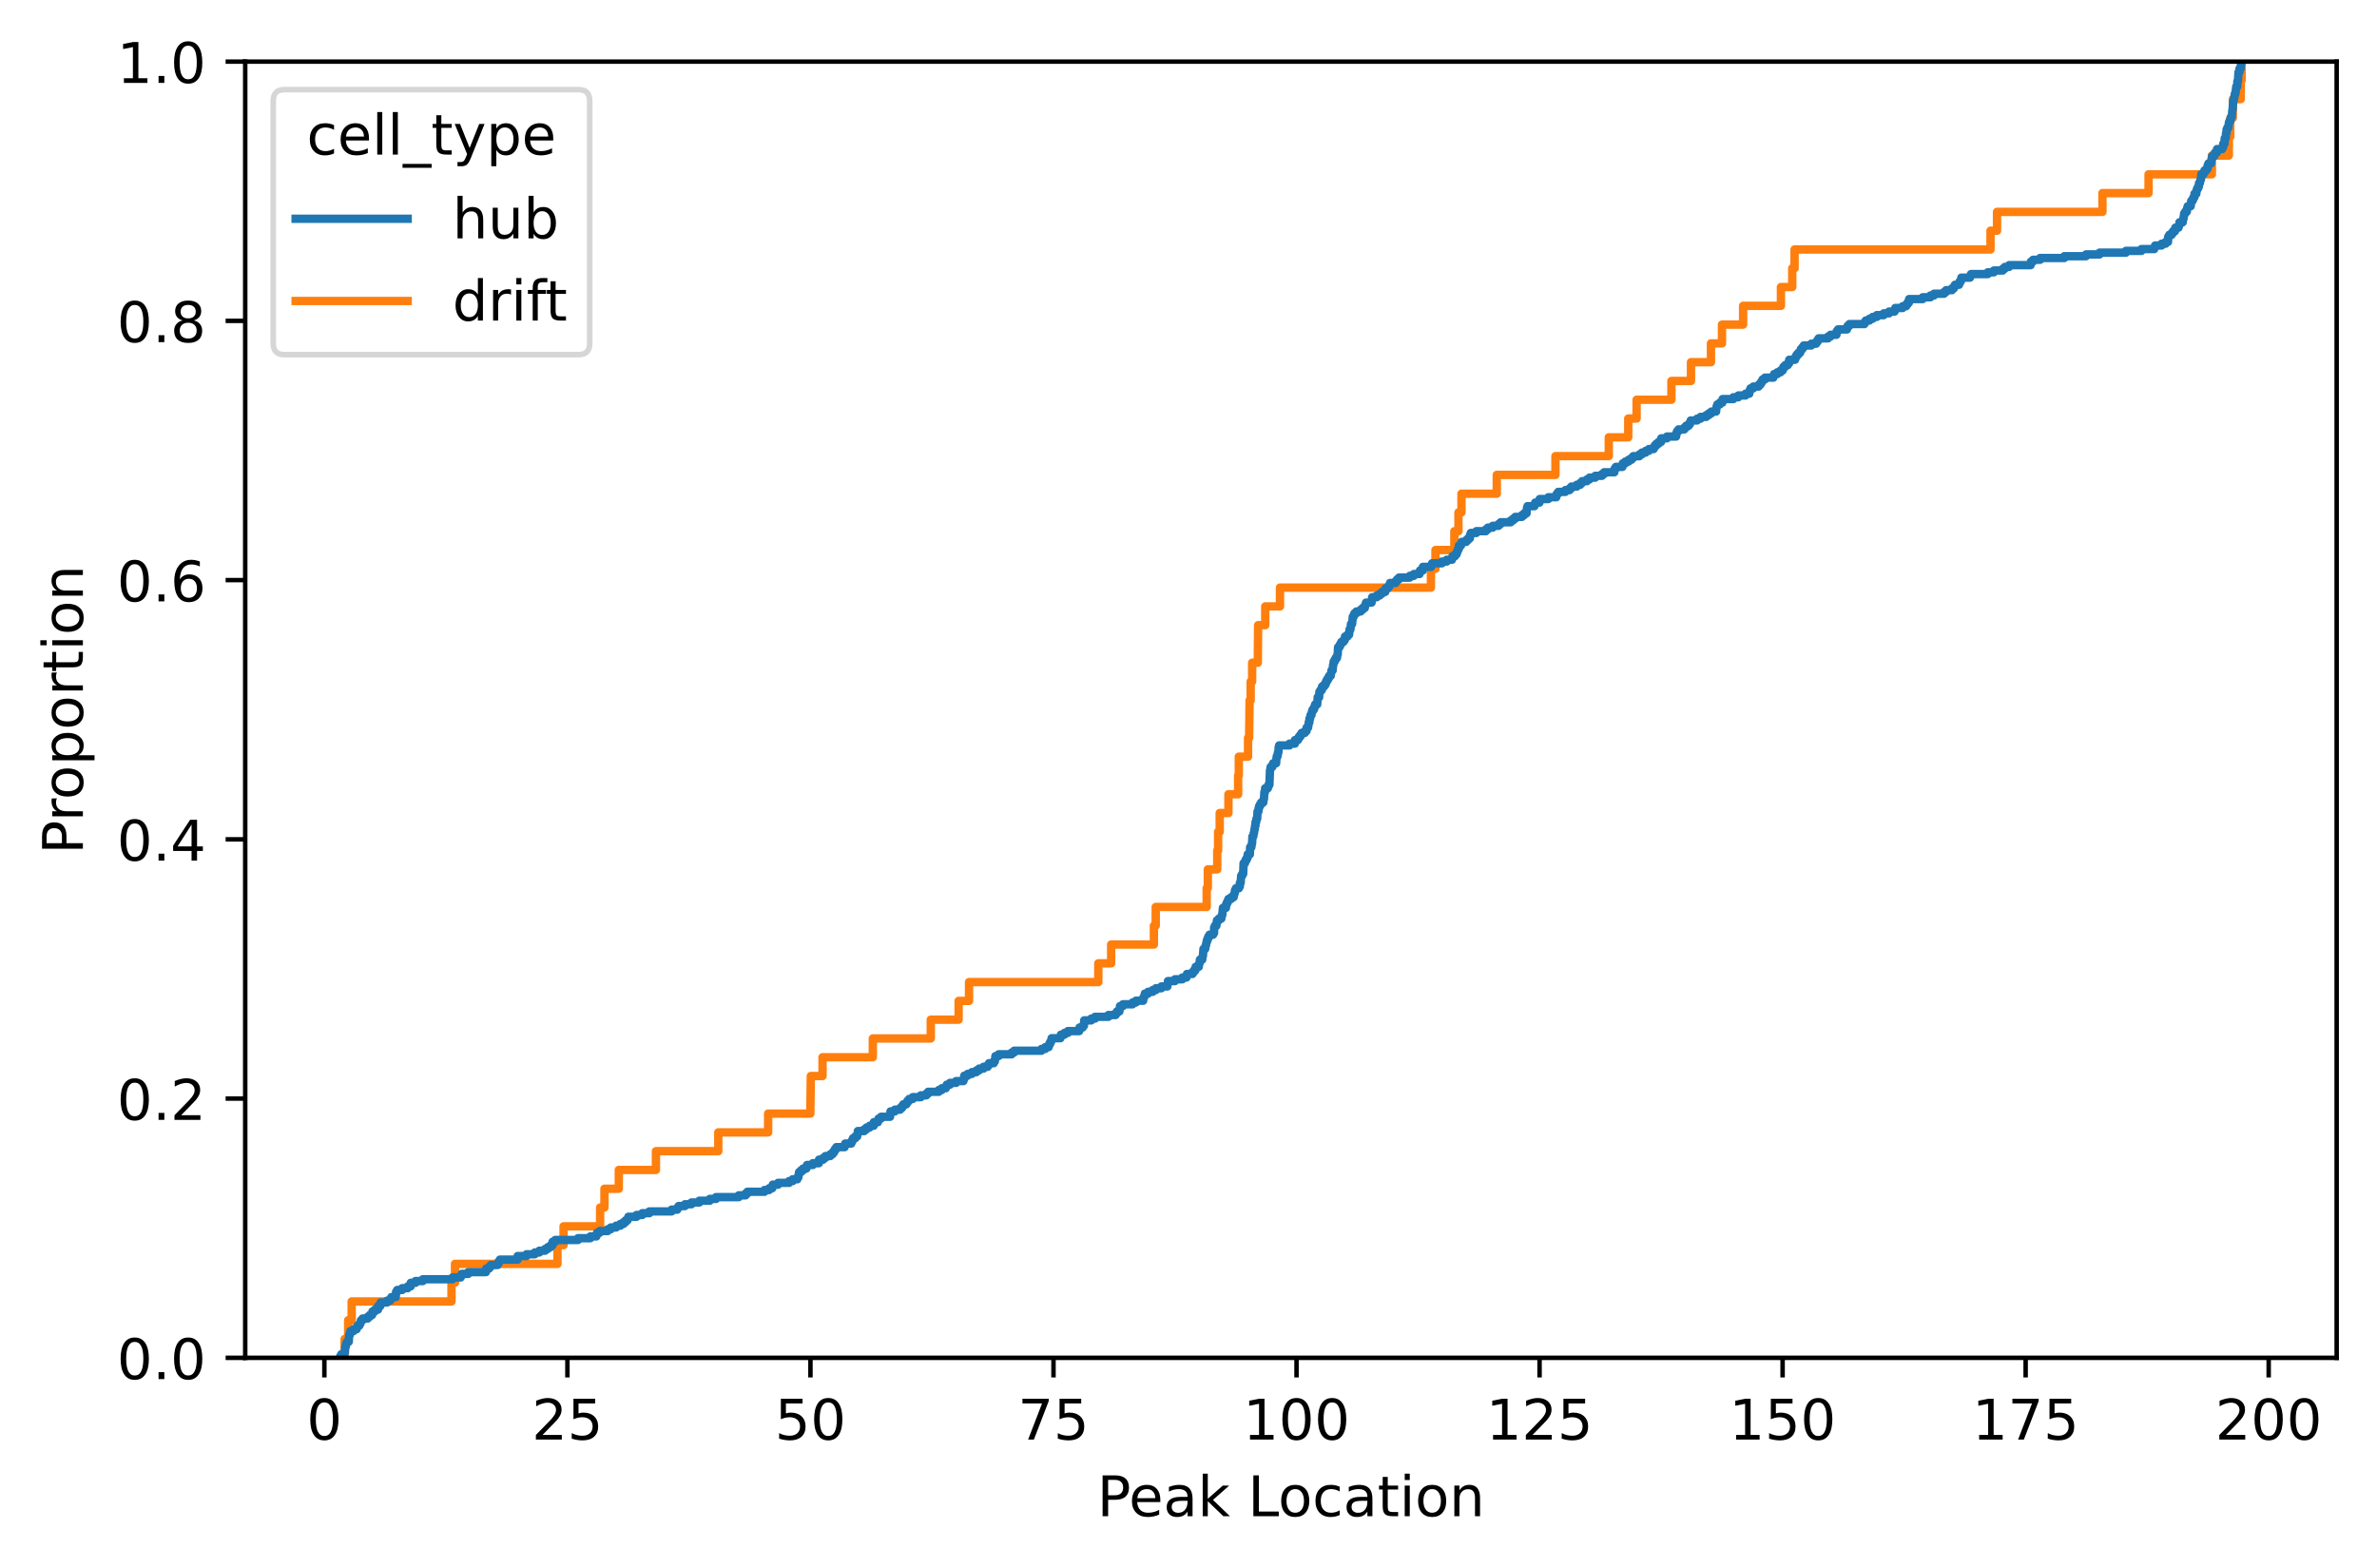 <?xml version="1.0" encoding="utf-8" standalone="no"?>
<!DOCTYPE svg PUBLIC "-//W3C//DTD SVG 1.1//EN"
  "http://www.w3.org/Graphics/SVG/1.1/DTD/svg11.dtd">
<!-- Created with matplotlib (https://matplotlib.org/) -->
<svg height="279.955pt" version="1.1" viewBox="0 0 424.381 279.955" width="424.381pt" xmlns="http://www.w3.org/2000/svg" xmlns:xlink="http://www.w3.org/1999/xlink">
 <defs>
  <style type="text/css">
*{stroke-linecap:butt;stroke-linejoin:round;}
  </style>
 </defs>
 <g id="figure_1">
  <g id="patch_1">
   <path d="M 0 279.955 
L 424.381 279.955 
L 424.381 0 
L 0 0 
z
" style="fill:#ffffff;"/>
  </g>
  <g id="axes_1">
   <g id="patch_2">
    <path d="M 43.781 242.399 
L 417.181 242.399 
L 417.181 10.999 
L 43.781 10.999 
z
" style="fill:#ffffff;"/>
   </g>
   <g id="matplotlib.axis_1">
    <g id="xtick_1">
     <g id="line2d_1">
      <defs>
       <path d="M 0 0 
L 0 3.5 
" id="maa2f5144f3" style="stroke:#000000;stroke-width:0.8;"/>
      </defs>
      <g>
       <use style="stroke:#000000;stroke-width:0.8;" x="57.913" xlink:href="#maa2f5144f3" y="242.399"/>
      </g>
     </g>
     <g id="text_1">
      <!-- 0 -->
      <defs>
       <path d="M 31.781 66.406 
Q 24.172 66.406 20.328 58.906 
Q 16.5 51.422 16.5 36.375 
Q 16.5 21.391 20.328 13.891 
Q 24.172 6.391 31.781 6.391 
Q 39.453 6.391 43.281 13.891 
Q 47.125 21.391 47.125 36.375 
Q 47.125 51.422 43.281 58.906 
Q 39.453 66.406 31.781 66.406 
z
M 31.781 74.219 
Q 44.047 74.219 50.516 64.516 
Q 56.984 54.828 56.984 36.375 
Q 56.984 17.969 50.516 8.266 
Q 44.047 -1.422 31.781 -1.422 
Q 19.531 -1.422 13.062 8.266 
Q 6.594 17.969 6.594 36.375 
Q 6.594 54.828 13.062 64.516 
Q 19.531 74.219 31.781 74.219 
z
" id="DejaVuSans-48"/>
      </defs>
      <g transform="translate(54.732 256.998)scale(0.1 -0.1)">
       <use xlink:href="#DejaVuSans-48"/>
      </g>
     </g>
    </g>
    <g id="xtick_2">
     <g id="line2d_2">
      <g>
       <use style="stroke:#000000;stroke-width:0.8;" x="101.304" xlink:href="#maa2f5144f3" y="242.399"/>
      </g>
     </g>
     <g id="text_2">
      <!-- 25 -->
      <defs>
       <path d="M 19.188 8.297 
L 53.609 8.297 
L 53.609 0 
L 7.328 0 
L 7.328 8.297 
Q 12.938 14.109 22.625 23.891 
Q 32.328 33.688 34.812 36.531 
Q 39.547 41.844 41.422 45.531 
Q 43.312 49.219 43.312 52.781 
Q 43.312 58.594 39.234 62.25 
Q 35.156 65.922 28.609 65.922 
Q 23.969 65.922 18.812 64.312 
Q 13.672 62.703 7.812 59.422 
L 7.812 69.391 
Q 13.766 71.781 18.938 73 
Q 24.125 74.219 28.422 74.219 
Q 39.75 74.219 46.484 68.547 
Q 53.219 62.891 53.219 53.422 
Q 53.219 48.922 51.531 44.891 
Q 49.859 40.875 45.406 35.406 
Q 44.188 33.984 37.641 27.219 
Q 31.109 20.453 19.188 8.297 
z
" id="DejaVuSans-50"/>
       <path d="M 10.797 72.906 
L 49.516 72.906 
L 49.516 64.594 
L 19.828 64.594 
L 19.828 46.734 
Q 21.969 47.469 24.109 47.828 
Q 26.266 48.188 28.422 48.188 
Q 40.625 48.188 47.75 41.5 
Q 54.891 34.812 54.891 23.391 
Q 54.891 11.625 47.562 5.094 
Q 40.234 -1.422 26.906 -1.422 
Q 22.312 -1.422 17.547 -0.641 
Q 12.797 0.141 7.719 1.703 
L 7.719 11.625 
Q 12.109 9.234 16.797 8.062 
Q 21.484 6.891 26.703 6.891 
Q 35.156 6.891 40.078 11.328 
Q 45.016 15.766 45.016 23.391 
Q 45.016 31 40.078 35.438 
Q 35.156 39.891 26.703 39.891 
Q 22.75 39.891 18.812 39.016 
Q 14.891 38.141 10.797 36.281 
z
" id="DejaVuSans-53"/>
      </defs>
      <g transform="translate(94.942 256.998)scale(0.1 -0.1)">
       <use xlink:href="#DejaVuSans-50"/>
       <use x="63.623" xlink:href="#DejaVuSans-53"/>
      </g>
     </g>
    </g>
    <g id="xtick_3">
     <g id="line2d_3">
      <g>
       <use style="stroke:#000000;stroke-width:0.8;" x="144.695" xlink:href="#maa2f5144f3" y="242.399"/>
      </g>
     </g>
     <g id="text_3">
      <!-- 50 -->
      <g transform="translate(138.333 256.998)scale(0.1 -0.1)">
       <use xlink:href="#DejaVuSans-53"/>
       <use x="63.623" xlink:href="#DejaVuSans-48"/>
      </g>
     </g>
    </g>
    <g id="xtick_4">
     <g id="line2d_4">
      <g>
       <use style="stroke:#000000;stroke-width:0.8;" x="188.086" xlink:href="#maa2f5144f3" y="242.399"/>
      </g>
     </g>
     <g id="text_4">
      <!-- 75 -->
      <defs>
       <path d="M 8.203 72.906 
L 55.078 72.906 
L 55.078 68.703 
L 28.609 0 
L 18.312 0 
L 43.219 64.594 
L 8.203 64.594 
z
" id="DejaVuSans-55"/>
      </defs>
      <g transform="translate(181.724 256.998)scale(0.1 -0.1)">
       <use xlink:href="#DejaVuSans-55"/>
       <use x="63.623" xlink:href="#DejaVuSans-53"/>
      </g>
     </g>
    </g>
    <g id="xtick_5">
     <g id="line2d_5">
      <g>
       <use style="stroke:#000000;stroke-width:0.8;" x="231.477" xlink:href="#maa2f5144f3" y="242.399"/>
      </g>
     </g>
     <g id="text_5">
      <!-- 100 -->
      <defs>
       <path d="M 12.406 8.297 
L 28.516 8.297 
L 28.516 63.922 
L 10.984 60.406 
L 10.984 69.391 
L 28.422 72.906 
L 38.281 72.906 
L 38.281 8.297 
L 54.391 8.297 
L 54.391 0 
L 12.406 0 
z
" id="DejaVuSans-49"/>
      </defs>
      <g transform="translate(221.933 256.998)scale(0.1 -0.1)">
       <use xlink:href="#DejaVuSans-49"/>
       <use x="63.623" xlink:href="#DejaVuSans-48"/>
       <use x="127.246" xlink:href="#DejaVuSans-48"/>
      </g>
     </g>
    </g>
    <g id="xtick_6">
     <g id="line2d_6">
      <g>
       <use style="stroke:#000000;stroke-width:0.8;" x="274.868" xlink:href="#maa2f5144f3" y="242.399"/>
      </g>
     </g>
     <g id="text_6">
      <!-- 125 -->
      <g transform="translate(265.324 256.998)scale(0.1 -0.1)">
       <use xlink:href="#DejaVuSans-49"/>
       <use x="63.623" xlink:href="#DejaVuSans-50"/>
       <use x="127.246" xlink:href="#DejaVuSans-53"/>
      </g>
     </g>
    </g>
    <g id="xtick_7">
     <g id="line2d_7">
      <g>
       <use style="stroke:#000000;stroke-width:0.8;" x="318.259" xlink:href="#maa2f5144f3" y="242.399"/>
      </g>
     </g>
     <g id="text_7">
      <!-- 150 -->
      <g transform="translate(308.715 256.998)scale(0.1 -0.1)">
       <use xlink:href="#DejaVuSans-49"/>
       <use x="63.623" xlink:href="#DejaVuSans-53"/>
       <use x="127.246" xlink:href="#DejaVuSans-48"/>
      </g>
     </g>
    </g>
    <g id="xtick_8">
     <g id="line2d_8">
      <g>
       <use style="stroke:#000000;stroke-width:0.8;" x="361.65" xlink:href="#maa2f5144f3" y="242.399"/>
      </g>
     </g>
     <g id="text_8">
      <!-- 175 -->
      <g transform="translate(352.106 256.998)scale(0.1 -0.1)">
       <use xlink:href="#DejaVuSans-49"/>
       <use x="63.623" xlink:href="#DejaVuSans-55"/>
       <use x="127.246" xlink:href="#DejaVuSans-53"/>
      </g>
     </g>
    </g>
    <g id="xtick_9">
     <g id="line2d_9">
      <g>
       <use style="stroke:#000000;stroke-width:0.8;" x="405.041" xlink:href="#maa2f5144f3" y="242.399"/>
      </g>
     </g>
     <g id="text_9">
      <!-- 200 -->
      <g transform="translate(395.497 256.998)scale(0.1 -0.1)">
       <use xlink:href="#DejaVuSans-50"/>
       <use x="63.623" xlink:href="#DejaVuSans-48"/>
       <use x="127.246" xlink:href="#DejaVuSans-48"/>
      </g>
     </g>
    </g>
    <g id="text_10">
     <!-- Peak Location -->
     <defs>
      <path d="M 19.672 64.797 
L 19.672 37.406 
L 32.078 37.406 
Q 38.969 37.406 42.719 40.969 
Q 46.484 44.531 46.484 51.125 
Q 46.484 57.672 42.719 61.234 
Q 38.969 64.797 32.078 64.797 
z
M 9.812 72.906 
L 32.078 72.906 
Q 44.344 72.906 50.609 67.359 
Q 56.891 61.812 56.891 51.125 
Q 56.891 40.328 50.609 34.812 
Q 44.344 29.297 32.078 29.297 
L 19.672 29.297 
L 19.672 0 
L 9.812 0 
z
" id="DejaVuSans-80"/>
      <path d="M 56.203 29.594 
L 56.203 25.203 
L 14.891 25.203 
Q 15.484 15.922 20.484 11.062 
Q 25.484 6.203 34.422 6.203 
Q 39.594 6.203 44.453 7.469 
Q 49.312 8.734 54.109 11.281 
L 54.109 2.781 
Q 49.266 0.734 44.188 -0.344 
Q 39.109 -1.422 33.891 -1.422 
Q 20.797 -1.422 13.156 6.188 
Q 5.516 13.812 5.516 26.812 
Q 5.516 40.234 12.766 48.109 
Q 20.016 56 32.328 56 
Q 43.359 56 49.781 48.891 
Q 56.203 41.797 56.203 29.594 
z
M 47.219 32.234 
Q 47.125 39.594 43.094 43.984 
Q 39.062 48.391 32.422 48.391 
Q 24.906 48.391 20.391 44.141 
Q 15.875 39.891 15.188 32.172 
z
" id="DejaVuSans-101"/>
      <path d="M 34.281 27.484 
Q 23.391 27.484 19.188 25 
Q 14.984 22.516 14.984 16.5 
Q 14.984 11.719 18.141 8.906 
Q 21.297 6.109 26.703 6.109 
Q 34.188 6.109 38.703 11.406 
Q 43.219 16.703 43.219 25.484 
L 43.219 27.484 
z
M 52.203 31.203 
L 52.203 0 
L 43.219 0 
L 43.219 8.297 
Q 40.141 3.328 35.547 0.953 
Q 30.953 -1.422 24.312 -1.422 
Q 15.922 -1.422 10.953 3.297 
Q 6 8.016 6 15.922 
Q 6 25.141 12.172 29.828 
Q 18.359 34.516 30.609 34.516 
L 43.219 34.516 
L 43.219 35.406 
Q 43.219 41.609 39.141 45 
Q 35.062 48.391 27.688 48.391 
Q 23 48.391 18.547 47.266 
Q 14.109 46.141 10.016 43.891 
L 10.016 52.203 
Q 14.938 54.109 19.578 55.047 
Q 24.219 56 28.609 56 
Q 40.484 56 46.344 49.844 
Q 52.203 43.703 52.203 31.203 
z
" id="DejaVuSans-97"/>
      <path d="M 9.078 75.984 
L 18.109 75.984 
L 18.109 31.109 
L 44.922 54.688 
L 56.391 54.688 
L 27.391 29.109 
L 57.625 0 
L 45.906 0 
L 18.109 26.703 
L 18.109 0 
L 9.078 0 
z
" id="DejaVuSans-107"/>
      <path id="DejaVuSans-32"/>
      <path d="M 9.812 72.906 
L 19.672 72.906 
L 19.672 8.297 
L 55.172 8.297 
L 55.172 0 
L 9.812 0 
z
" id="DejaVuSans-76"/>
      <path d="M 30.609 48.391 
Q 23.391 48.391 19.188 42.75 
Q 14.984 37.109 14.984 27.297 
Q 14.984 17.484 19.156 11.844 
Q 23.344 6.203 30.609 6.203 
Q 37.797 6.203 41.984 11.859 
Q 46.188 17.531 46.188 27.297 
Q 46.188 37.016 41.984 42.703 
Q 37.797 48.391 30.609 48.391 
z
M 30.609 56 
Q 42.328 56 49.016 48.375 
Q 55.719 40.766 55.719 27.297 
Q 55.719 13.875 49.016 6.219 
Q 42.328 -1.422 30.609 -1.422 
Q 18.844 -1.422 12.172 6.219 
Q 5.516 13.875 5.516 27.297 
Q 5.516 40.766 12.172 48.375 
Q 18.844 56 30.609 56 
z
" id="DejaVuSans-111"/>
      <path d="M 48.781 52.594 
L 48.781 44.188 
Q 44.969 46.297 41.141 47.344 
Q 37.312 48.391 33.406 48.391 
Q 24.656 48.391 19.812 42.844 
Q 14.984 37.312 14.984 27.297 
Q 14.984 17.281 19.812 11.734 
Q 24.656 6.203 33.406 6.203 
Q 37.312 6.203 41.141 7.25 
Q 44.969 8.297 48.781 10.406 
L 48.781 2.094 
Q 45.016 0.344 40.984 -0.531 
Q 36.969 -1.422 32.422 -1.422 
Q 20.062 -1.422 12.781 6.344 
Q 5.516 14.109 5.516 27.297 
Q 5.516 40.672 12.859 48.328 
Q 20.219 56 33.016 56 
Q 37.156 56 41.109 55.141 
Q 45.062 54.297 48.781 52.594 
z
" id="DejaVuSans-99"/>
      <path d="M 18.312 70.219 
L 18.312 54.688 
L 36.812 54.688 
L 36.812 47.703 
L 18.312 47.703 
L 18.312 18.016 
Q 18.312 11.328 20.141 9.422 
Q 21.969 7.516 27.594 7.516 
L 36.812 7.516 
L 36.812 0 
L 27.594 0 
Q 17.188 0 13.234 3.875 
Q 9.281 7.766 9.281 18.016 
L 9.281 47.703 
L 2.688 47.703 
L 2.688 54.688 
L 9.281 54.688 
L 9.281 70.219 
z
" id="DejaVuSans-116"/>
      <path d="M 9.422 54.688 
L 18.406 54.688 
L 18.406 0 
L 9.422 0 
z
M 9.422 75.984 
L 18.406 75.984 
L 18.406 64.594 
L 9.422 64.594 
z
" id="DejaVuSans-105"/>
      <path d="M 54.891 33.016 
L 54.891 0 
L 45.906 0 
L 45.906 32.719 
Q 45.906 40.484 42.875 44.328 
Q 39.844 48.188 33.797 48.188 
Q 26.516 48.188 22.312 43.547 
Q 18.109 38.922 18.109 30.906 
L 18.109 0 
L 9.078 0 
L 9.078 54.688 
L 18.109 54.688 
L 18.109 46.188 
Q 21.344 51.125 25.703 53.562 
Q 30.078 56 35.797 56 
Q 45.219 56 50.047 50.172 
Q 54.891 44.344 54.891 33.016 
z
" id="DejaVuSans-110"/>
     </defs>
     <g transform="translate(195.874 270.676)scale(0.1 -0.1)">
      <use xlink:href="#DejaVuSans-80"/>
      <use x="56.678" xlink:href="#DejaVuSans-101"/>
      <use x="118.201" xlink:href="#DejaVuSans-97"/>
      <use x="179.48" xlink:href="#DejaVuSans-107"/>
      <use x="237.391" xlink:href="#DejaVuSans-32"/>
      <use x="269.178" xlink:href="#DejaVuSans-76"/>
      <use x="323.141" xlink:href="#DejaVuSans-111"/>
      <use x="384.322" xlink:href="#DejaVuSans-99"/>
      <use x="439.303" xlink:href="#DejaVuSans-97"/>
      <use x="500.582" xlink:href="#DejaVuSans-116"/>
      <use x="539.791" xlink:href="#DejaVuSans-105"/>
      <use x="567.574" xlink:href="#DejaVuSans-111"/>
      <use x="628.756" xlink:href="#DejaVuSans-110"/>
     </g>
    </g>
   </g>
   <g id="matplotlib.axis_2">
    <g id="ytick_1">
     <g id="line2d_10">
      <defs>
       <path d="M 0 0 
L -3.5 0 
" id="m3c3dedb9dd" style="stroke:#000000;stroke-width:0.8;"/>
      </defs>
      <g>
       <use style="stroke:#000000;stroke-width:0.8;" x="43.781" xlink:href="#m3c3dedb9dd" y="242.399"/>
      </g>
     </g>
     <g id="text_11">
      <!-- 0.0 -->
      <defs>
       <path d="M 10.688 12.406 
L 21 12.406 
L 21 0 
L 10.688 0 
z
" id="DejaVuSans-46"/>
      </defs>
      <g transform="translate(20.878 246.198)scale(0.1 -0.1)">
       <use xlink:href="#DejaVuSans-48"/>
       <use x="63.623" xlink:href="#DejaVuSans-46"/>
       <use x="95.41" xlink:href="#DejaVuSans-48"/>
      </g>
     </g>
    </g>
    <g id="ytick_2">
     <g id="line2d_11">
      <g>
       <use style="stroke:#000000;stroke-width:0.8;" x="43.781" xlink:href="#m3c3dedb9dd" y="196.119"/>
      </g>
     </g>
     <g id="text_12">
      <!-- 0.2 -->
      <g transform="translate(20.878 199.918)scale(0.1 -0.1)">
       <use xlink:href="#DejaVuSans-48"/>
       <use x="63.623" xlink:href="#DejaVuSans-46"/>
       <use x="95.41" xlink:href="#DejaVuSans-50"/>
      </g>
     </g>
    </g>
    <g id="ytick_3">
     <g id="line2d_12">
      <g>
       <use style="stroke:#000000;stroke-width:0.8;" x="43.781" xlink:href="#m3c3dedb9dd" y="149.839"/>
      </g>
     </g>
     <g id="text_13">
      <!-- 0.4 -->
      <defs>
       <path d="M 37.797 64.312 
L 12.891 25.391 
L 37.797 25.391 
z
M 35.203 72.906 
L 47.609 72.906 
L 47.609 25.391 
L 58.016 25.391 
L 58.016 17.188 
L 47.609 17.188 
L 47.609 0 
L 37.797 0 
L 37.797 17.188 
L 4.891 17.188 
L 4.891 26.703 
z
" id="DejaVuSans-52"/>
      </defs>
      <g transform="translate(20.878 153.638)scale(0.1 -0.1)">
       <use xlink:href="#DejaVuSans-48"/>
       <use x="63.623" xlink:href="#DejaVuSans-46"/>
       <use x="95.41" xlink:href="#DejaVuSans-52"/>
      </g>
     </g>
    </g>
    <g id="ytick_4">
     <g id="line2d_13">
      <g>
       <use style="stroke:#000000;stroke-width:0.8;" x="43.781" xlink:href="#m3c3dedb9dd" y="103.559"/>
      </g>
     </g>
     <g id="text_14">
      <!-- 0.6 -->
      <defs>
       <path d="M 33.016 40.375 
Q 26.375 40.375 22.484 35.828 
Q 18.609 31.297 18.609 23.391 
Q 18.609 15.531 22.484 10.953 
Q 26.375 6.391 33.016 6.391 
Q 39.656 6.391 43.531 10.953 
Q 47.406 15.531 47.406 23.391 
Q 47.406 31.297 43.531 35.828 
Q 39.656 40.375 33.016 40.375 
z
M 52.594 71.297 
L 52.594 62.312 
Q 48.875 64.062 45.094 64.984 
Q 41.312 65.922 37.594 65.922 
Q 27.828 65.922 22.672 59.328 
Q 17.531 52.734 16.797 39.406 
Q 19.672 43.656 24.016 45.922 
Q 28.375 48.188 33.594 48.188 
Q 44.578 48.188 50.953 41.516 
Q 57.328 34.859 57.328 23.391 
Q 57.328 12.156 50.688 5.359 
Q 44.047 -1.422 33.016 -1.422 
Q 20.359 -1.422 13.672 8.266 
Q 6.984 17.969 6.984 36.375 
Q 6.984 53.656 15.188 63.938 
Q 23.391 74.219 37.203 74.219 
Q 40.922 74.219 44.703 73.484 
Q 48.484 72.75 52.594 71.297 
z
" id="DejaVuSans-54"/>
      </defs>
      <g transform="translate(20.878 107.358)scale(0.1 -0.1)">
       <use xlink:href="#DejaVuSans-48"/>
       <use x="63.623" xlink:href="#DejaVuSans-46"/>
       <use x="95.41" xlink:href="#DejaVuSans-54"/>
      </g>
     </g>
    </g>
    <g id="ytick_5">
     <g id="line2d_14">
      <g>
       <use style="stroke:#000000;stroke-width:0.8;" x="43.781" xlink:href="#m3c3dedb9dd" y="57.279"/>
      </g>
     </g>
     <g id="text_15">
      <!-- 0.8 -->
      <defs>
       <path d="M 31.781 34.625 
Q 24.75 34.625 20.719 30.859 
Q 16.703 27.094 16.703 20.516 
Q 16.703 13.922 20.719 10.156 
Q 24.75 6.391 31.781 6.391 
Q 38.812 6.391 42.859 10.172 
Q 46.922 13.969 46.922 20.516 
Q 46.922 27.094 42.891 30.859 
Q 38.875 34.625 31.781 34.625 
z
M 21.922 38.812 
Q 15.578 40.375 12.031 44.719 
Q 8.5 49.078 8.5 55.328 
Q 8.5 64.062 14.719 69.141 
Q 20.953 74.219 31.781 74.219 
Q 42.672 74.219 48.875 69.141 
Q 55.078 64.062 55.078 55.328 
Q 55.078 49.078 51.531 44.719 
Q 48 40.375 41.703 38.812 
Q 48.828 37.156 52.797 32.312 
Q 56.781 27.484 56.781 20.516 
Q 56.781 9.906 50.312 4.234 
Q 43.844 -1.422 31.781 -1.422 
Q 19.734 -1.422 13.25 4.234 
Q 6.781 9.906 6.781 20.516 
Q 6.781 27.484 10.781 32.312 
Q 14.797 37.156 21.922 38.812 
z
M 18.312 54.391 
Q 18.312 48.734 21.844 45.562 
Q 25.391 42.391 31.781 42.391 
Q 38.141 42.391 41.719 45.562 
Q 45.312 48.734 45.312 54.391 
Q 45.312 60.062 41.719 63.234 
Q 38.141 66.406 31.781 66.406 
Q 25.391 66.406 21.844 63.234 
Q 18.312 60.062 18.312 54.391 
z
" id="DejaVuSans-56"/>
      </defs>
      <g transform="translate(20.878 61.078)scale(0.1 -0.1)">
       <use xlink:href="#DejaVuSans-48"/>
       <use x="63.623" xlink:href="#DejaVuSans-46"/>
       <use x="95.41" xlink:href="#DejaVuSans-56"/>
      </g>
     </g>
    </g>
    <g id="ytick_6">
     <g id="line2d_15">
      <g>
       <use style="stroke:#000000;stroke-width:0.8;" x="43.781" xlink:href="#m3c3dedb9dd" y="10.999"/>
      </g>
     </g>
     <g id="text_16">
      <!-- 1.0 -->
      <g transform="translate(20.878 14.798)scale(0.1 -0.1)">
       <use xlink:href="#DejaVuSans-49"/>
       <use x="63.623" xlink:href="#DejaVuSans-46"/>
       <use x="95.41" xlink:href="#DejaVuSans-48"/>
      </g>
     </g>
    </g>
    <g id="text_17">
     <!-- Proportion -->
     <defs>
      <path d="M 41.109 46.297 
Q 39.594 47.172 37.812 47.578 
Q 36.031 48 33.891 48 
Q 26.266 48 22.188 43.047 
Q 18.109 38.094 18.109 28.812 
L 18.109 0 
L 9.078 0 
L 9.078 54.688 
L 18.109 54.688 
L 18.109 46.188 
Q 20.953 51.172 25.484 53.578 
Q 30.031 56 36.531 56 
Q 37.453 56 38.578 55.875 
Q 39.703 55.766 41.062 55.516 
z
" id="DejaVuSans-114"/>
      <path d="M 18.109 8.203 
L 18.109 -20.797 
L 9.078 -20.797 
L 9.078 54.688 
L 18.109 54.688 
L 18.109 46.391 
Q 20.953 51.266 25.266 53.625 
Q 29.594 56 35.594 56 
Q 45.562 56 51.781 48.094 
Q 58.016 40.188 58.016 27.297 
Q 58.016 14.406 51.781 6.484 
Q 45.562 -1.422 35.594 -1.422 
Q 29.594 -1.422 25.266 0.953 
Q 20.953 3.328 18.109 8.203 
z
M 48.688 27.297 
Q 48.688 37.203 44.609 42.844 
Q 40.531 48.484 33.406 48.484 
Q 26.266 48.484 22.188 42.844 
Q 18.109 37.203 18.109 27.297 
Q 18.109 17.391 22.188 11.75 
Q 26.266 6.109 33.406 6.109 
Q 40.531 6.109 44.609 11.75 
Q 48.688 17.391 48.688 27.297 
z
" id="DejaVuSans-112"/>
     </defs>
     <g transform="translate(14.798 152.495)rotate(-90)scale(0.1 -0.1)">
      <use xlink:href="#DejaVuSans-80"/>
      <use x="58.553" xlink:href="#DejaVuSans-114"/>
      <use x="97.416" xlink:href="#DejaVuSans-111"/>
      <use x="158.598" xlink:href="#DejaVuSans-112"/>
      <use x="222.074" xlink:href="#DejaVuSans-111"/>
      <use x="283.256" xlink:href="#DejaVuSans-114"/>
      <use x="324.369" xlink:href="#DejaVuSans-116"/>
      <use x="363.578" xlink:href="#DejaVuSans-105"/>
      <use x="391.361" xlink:href="#DejaVuSans-111"/>
      <use x="452.543" xlink:href="#DejaVuSans-110"/>
     </g>
    </g>
   </g>
   <g id="line2d_16">
    <path clip-path="url(#pf73455f022)" d="M 61.526 242.399 
L 61.526 239.046 
L 62.159 239.046 
L 62.159 235.692 
L 62.785 235.692 
L 62.785 232.338 
L 80.609 232.338 
L 80.609 228.985 
L 81.233 228.985 
L 81.233 225.631 
L 99.53 225.631 
L 99.53 222.277 
L 100.618 222.277 
L 100.618 218.924 
L 107.144 218.924 
L 107.144 215.57 
L 107.917 215.57 
L 107.917 212.217 
L 110.48 212.217 
L 110.48 208.863 
L 117.11 208.863 
L 117.11 205.509 
L 128.24 205.509 
L 128.24 202.156 
L 137.141 202.156 
L 137.141 198.802 
L 144.673 198.802 
L 144.76 192.095 
L 146.853 192.095 
L 146.853 188.741 
L 155.831 188.741 
L 155.831 185.388 
L 166.176 185.388 
L 166.176 182.034 
L 171.149 182.034 
L 171.149 178.68 
L 173.006 178.68 
L 173.006 175.327 
L 196.089 175.327 
L 196.089 171.973 
L 198.383 171.973 
L 198.383 168.62 
L 206.013 168.62 
L 206.013 165.266 
L 206.34 165.266 
L 206.34 161.912 
L 215.436 161.912 
L 215.436 158.559 
L 215.637 158.559 
L 215.637 155.205 
L 217.322 155.205 
L 217.322 151.851 
L 217.478 151.851 
L 217.478 148.498 
L 217.763 148.498 
L 217.763 145.144 
L 219.319 145.144 
L 219.319 141.791 
L 221.052 141.791 
L 221.052 138.437 
L 221.171 138.437 
L 221.171 135.083 
L 222.821 135.083 
L 222.821 131.73 
L 223.016 131.73 
L 223.102 125.022 
L 223.292 125.022 
L 223.292 121.669 
L 223.556 121.669 
L 223.556 118.315 
L 224.564 118.315 
L 224.616 111.608 
L 225.892 111.608 
L 225.892 108.254 
L 228.522 108.254 
L 228.522 104.901 
L 255.473 104.901 
L 255.473 101.547 
L 256.283 101.547 
L 256.283 98.193 
L 259.655 98.193 
L 259.655 94.84 
L 260.389 94.84 
L 260.389 91.486 
L 260.926 91.486 
L 260.926 88.133 
L 267.228 88.133 
L 267.228 84.779 
L 277.704 84.779 
L 277.704 81.425 
L 287.226 81.425 
L 287.226 78.072 
L 290.701 78.072 
L 290.701 74.718 
L 292.194 74.718 
L 292.194 71.364 
L 298.409 71.364 
L 298.409 68.011 
L 301.901 68.011 
L 301.901 64.657 
L 305.467 64.657 
L 305.467 61.304 
L 307.437 61.304 
L 307.437 57.95 
L 311.209 57.95 
L 311.209 54.596 
L 317.962 54.596 
L 317.962 51.243 
L 319.981 51.243 
L 319.981 47.889 
L 320.397 47.889 
L 320.397 44.535 
L 355.378 44.535 
L 355.378 41.182 
L 356.543 41.182 
L 356.543 37.828 
L 375.364 37.828 
L 375.364 34.475 
L 383.597 34.475 
L 383.597 31.121 
L 394.902 31.121 
L 394.902 27.767 
L 397.929 27.767 
L 397.929 24.414 
L 398.182 24.414 
L 398.182 21.06 
L 398.645 21.06 
L 398.645 17.706 
L 400.044 17.706 
L 400.044 14.353 
L 400.209 14.353 
L 400.209 10.999 
L 400.209 10.999 
" style="fill:none;stroke:#ff7f0e;stroke-linecap:square;stroke-width:1.5;"/>
   </g>
   <g id="line2d_17">
    <path clip-path="url(#pf73455f022)" d="M 60.754 242.399 
L 60.754 242.08 
L 60.937 242.08 
L 60.937 241.762 
L 61.465 241.762 
L 61.465 241.443 
L 61.583 241.443 
L 61.634 240.487 
L 61.714 240.487 
L 61.793 239.849 
L 61.946 239.849 
L 61.946 239.531 
L 62.265 239.531 
L 62.351 238.256 
L 62.488 238.256 
L 62.563 237.618 
L 63.131 237.618 
L 63.131 237.299 
L 63.672 237.299 
L 63.672 236.981 
L 63.811 236.981 
L 63.811 236.662 
L 64.158 236.662 
L 64.158 236.343 
L 64.329 236.343 
L 64.434 235.706 
L 64.73 235.706 
L 64.73 235.387 
L 65.65 235.387 
L 65.65 235.068 
L 66.024 235.068 
L 66.024 234.75 
L 66.439 234.75 
L 66.502 234.112 
L 66.928 234.112 
L 66.928 233.793 
L 67.492 233.793 
L 67.498 233.156 
L 67.895 233.156 
L 67.956 232.519 
L 69.106 232.519 
L 69.106 232.2 
L 69.661 232.2 
L 69.661 231.881 
L 69.876 231.881 
L 69.876 231.562 
L 70.656 231.562 
L 70.719 230.606 
L 70.918 230.606 
L 70.918 230.287 
L 71.803 230.287 
L 71.803 229.969 
L 72.792 229.969 
L 72.792 229.65 
L 73.312 229.65 
L 73.334 229.012 
L 74.189 229.012 
L 74.189 228.694 
L 75.487 228.694 
L 75.487 228.375 
L 80.784 228.375 
L 80.784 228.056 
L 82.245 228.056 
L 82.245 227.738 
L 82.431 227.738 
L 82.431 227.419 
L 83.594 227.419 
L 83.594 227.1 
L 86.754 227.1 
L 86.805 226.463 
L 87.329 226.463 
L 87.329 226.144 
L 87.627 226.144 
L 87.627 225.825 
L 88.85 225.825 
L 88.85 225.506 
L 89.031 225.506 
L 89.031 225.188 
L 89.253 225.188 
L 89.253 224.869 
L 92.418 224.869 
L 92.419 224.231 
L 94.01 224.231 
L 94.01 223.913 
L 95.474 223.913 
L 95.474 223.594 
L 96.291 223.594 
L 96.291 223.275 
L 97.322 223.275 
L 97.322 222.957 
L 97.809 222.957 
L 97.809 222.638 
L 98.303 222.638 
L 98.303 222.319 
L 98.632 222.319 
L 98.655 221.682 
L 99.126 221.682 
L 99.126 221.363 
L 103.198 221.363 
L 103.198 221.044 
L 105.398 221.044 
L 105.398 220.725 
L 106.476 220.725 
L 106.579 220.088 
L 107.043 220.088 
L 107.043 219.769 
L 108.489 219.769 
L 108.489 219.45 
L 109.04 219.45 
L 109.04 219.132 
L 109.997 219.132 
L 109.997 218.813 
L 110.76 218.813 
L 110.76 218.494 
L 111.328 218.494 
L 111.328 218.176 
L 111.698 218.176 
L 111.698 217.857 
L 112.036 217.857 
L 112.036 217.538 
L 112.191 217.538 
L 112.191 217.219 
L 113.647 217.219 
L 113.647 216.901 
L 114.667 216.901 
L 114.667 216.582 
L 115.931 216.582 
L 115.931 216.263 
L 119.904 216.263 
L 119.904 215.944 
L 120.917 215.944 
L 120.917 215.626 
L 121.151 215.626 
L 121.151 215.307 
L 122.29 215.307 
L 122.29 214.988 
L 123.446 214.988 
L 123.446 214.669 
L 124.857 214.669 
L 124.857 214.351 
L 126.721 214.351 
L 126.721 214.032 
L 127.829 214.032 
L 127.829 213.713 
L 131.897 213.713 
L 131.897 213.395 
L 133.108 213.395 
L 133.108 213.076 
L 133.427 213.076 
L 133.427 212.757 
L 136.492 212.757 
L 136.492 212.438 
L 137.327 212.438 
L 137.327 212.12 
L 137.881 212.12 
L 137.972 211.482 
L 138.924 211.482 
L 138.924 211.163 
L 140.879 211.163 
L 140.879 210.845 
L 141.521 210.845 
L 141.521 210.526 
L 142.346 210.526 
L 142.346 210.207 
L 142.53 210.207 
L 142.607 209.57 
L 142.664 209.57 
L 142.664 209.251 
L 142.995 209.251 
L 142.995 208.932 
L 143.374 208.932 
L 143.374 208.614 
L 143.965 208.614 
L 143.965 208.295 
L 144.08 208.295 
L 144.08 207.976 
L 145.119 207.976 
L 145.119 207.657 
L 146.204 207.657 
L 146.222 207.02 
L 146.97 207.02 
L 146.97 206.701 
L 147.375 206.701 
L 147.375 206.382 
L 148.23 206.382 
L 148.23 206.064 
L 148.634 206.064 
L 148.634 205.745 
L 148.902 205.745 
L 148.902 205.426 
L 149.078 205.426 
L 149.078 205.107 
L 149.319 205.107 
L 149.319 204.789 
L 150.792 204.789 
L 150.892 204.151 
L 151.977 204.151 
L 151.977 203.833 
L 152.141 203.833 
L 152.141 203.514 
L 152.294 203.514 
L 152.294 203.195 
L 152.697 203.195 
L 152.697 202.876 
L 153.038 202.876 
L 153.115 202.239 
L 153.155 202.239 
L 153.155 201.92 
L 154.304 201.92 
L 154.304 201.601 
L 154.708 201.601 
L 154.708 201.283 
L 155.269 201.283 
L 155.269 200.964 
L 155.99 200.964 
L 156.014 200.326 
L 156.749 200.326 
L 156.858 199.689 
L 157.295 199.689 
L 157.295 199.37 
L 158.903 199.37 
L 158.985 198.414 
L 159.769 198.414 
L 159.769 198.095 
L 160.716 198.095 
L 160.716 197.777 
L 161.05 197.777 
L 161.05 197.458 
L 161.27 197.458 
L 161.27 197.139 
L 161.824 197.139 
L 161.824 196.82 
L 162.033 196.82 
L 162.033 196.502 
L 162.325 196.502 
L 162.325 196.183 
L 162.967 196.183 
L 162.967 195.864 
L 164.398 195.864 
L 164.398 195.546 
L 165.379 195.546 
L 165.379 195.227 
L 165.715 195.227 
L 165.715 194.908 
L 167.607 194.908 
L 167.607 194.589 
L 168.153 194.589 
L 168.153 194.271 
L 168.863 194.271 
L 168.863 193.952 
L 169.029 193.952 
L 169.029 193.633 
L 169.616 193.633 
L 169.616 193.314 
L 170.694 193.314 
L 170.694 192.996 
L 172.001 192.996 
L 172.001 192.677 
L 172.118 192.677 
L 172.155 192.039 
L 172.749 192.039 
L 172.749 191.721 
L 173.508 191.721 
L 173.508 191.402 
L 174.325 191.402 
L 174.325 191.083 
L 174.813 191.083 
L 174.813 190.765 
L 175.589 190.765 
L 175.589 190.446 
L 176.337 190.446 
L 176.337 190.127 
L 176.57 190.127 
L 176.57 189.808 
L 177.415 189.808 
L 177.415 189.49 
L 177.615 189.49 
L 177.721 188.533 
L 178.297 188.533 
L 178.297 188.215 
L 180.62 188.215 
L 180.62 187.896 
L 181.061 187.896 
L 181.061 187.577 
L 185.943 187.577 
L 185.943 187.258 
L 186.613 187.258 
L 186.613 186.94 
L 187.217 186.94 
L 187.217 186.621 
L 187.347 186.621 
L 187.347 186.302 
L 187.515 186.302 
L 187.515 185.984 
L 187.663 185.984 
L 187.752 185.346 
L 189.32 185.346 
L 189.41 184.709 
L 190.048 184.709 
L 190.048 184.39 
L 190.658 184.39 
L 190.658 184.071 
L 192.68 184.071 
L 192.732 183.434 
L 193.296 183.434 
L 193.296 183.115 
L 193.523 183.115 
L 193.57 182.159 
L 194.829 182.159 
L 194.829 181.84 
L 195.506 181.84 
L 195.506 181.521 
L 197.89 181.521 
L 197.89 181.203 
L 199.176 181.203 
L 199.176 180.884 
L 199.416 180.884 
L 199.416 180.565 
L 199.857 180.565 
L 199.96 179.609 
L 200.476 179.609 
L 200.476 179.29 
L 202.194 179.29 
L 202.194 178.971 
L 202.792 178.971 
L 202.792 178.653 
L 204.097 178.653 
L 204.155 178.015 
L 204.301 178.015 
L 204.398 177.378 
L 204.981 177.378 
L 204.981 177.059 
L 205.799 177.059 
L 205.799 176.74 
L 206.377 176.74 
L 206.377 176.422 
L 207.349 176.422 
L 207.349 176.103 
L 208.415 176.103 
L 208.519 175.147 
L 209.764 175.147 
L 209.764 174.828 
L 211.088 174.828 
L 211.088 174.509 
L 211.828 174.509 
L 211.913 173.872 
L 212.899 173.872 
L 212.899 173.553 
L 213.144 173.553 
L 213.144 173.234 
L 213.419 173.234 
L 213.467 172.597 
L 214.025 172.597 
L 214.096 171.959 
L 214.179 171.959 
L 214.223 171.322 
L 214.633 171.322 
L 214.713 170.684 
L 214.762 170.684 
L 214.862 169.409 
L 215.162 169.409 
L 215.261 168.772 
L 215.31 168.772 
L 215.409 168.134 
L 215.489 168.134 
L 215.489 167.816 
L 215.613 167.816 
L 215.613 167.497 
L 215.738 167.497 
L 215.738 167.178 
L 215.937 167.178 
L 215.937 166.86 
L 216.584 166.86 
L 216.584 166.541 
L 216.759 166.541 
L 216.764 165.585 
L 216.896 165.585 
L 216.896 165.266 
L 217.174 165.266 
L 217.266 164.31 
L 217.609 164.31 
L 217.609 163.991 
L 218.054 163.991 
L 218.135 163.353 
L 218.224 163.353 
L 218.335 162.079 
L 218.87 162.079 
L 218.9 161.441 
L 219.031 161.441 
L 219.031 161.122 
L 219.189 161.122 
L 219.189 160.804 
L 219.322 160.804 
L 219.322 160.485 
L 219.801 160.485 
L 219.801 160.166 
L 220.25 160.166 
L 220.36 159.529 
L 220.426 159.529 
L 220.495 158.891 
L 220.665 158.891 
L 220.665 158.572 
L 221.192 158.572 
L 221.192 158.254 
L 221.357 158.254 
L 221.36 157.616 
L 221.499 157.616 
L 221.59 156.341 
L 221.774 156.341 
L 221.774 156.023 
L 221.949 156.023 
L 222.025 154.11 
L 222.27 154.11 
L 222.27 153.792 
L 222.401 153.792 
L 222.401 153.473 
L 222.589 153.473 
L 222.589 153.154 
L 222.736 153.154 
L 222.753 152.517 
L 223.144 152.517 
L 223.191 151.242 
L 223.414 151.242 
L 223.497 150.604 
L 223.542 150.604 
L 223.602 149.329 
L 223.756 149.329 
L 223.848 148.692 
L 223.897 148.692 
L 223.958 148.054 
L 224.021 148.054 
L 224.073 147.417 
L 224.148 147.417 
L 224.151 146.779 
L 224.274 146.779 
L 224.327 146.142 
L 224.455 146.142 
L 224.514 144.867 
L 224.679 144.867 
L 224.72 144.23 
L 224.796 144.23 
L 224.796 143.911 
L 224.96 143.911 
L 224.96 143.592 
L 225.155 143.592 
L 225.155 143.273 
L 225.538 143.273 
L 225.61 142.636 
L 225.659 142.636 
L 225.746 141.361 
L 225.856 141.361 
L 225.875 140.723 
L 226.356 140.723 
L 226.356 140.405 
L 226.477 140.405 
L 226.477 140.086 
L 226.639 140.086 
L 226.737 137.536 
L 226.763 137.536 
L 226.865 136.899 
L 227.168 136.899 
L 227.168 136.58 
L 227.294 136.58 
L 227.294 136.261 
L 227.833 136.261 
L 227.898 135.305 
L 227.952 135.305 
L 227.952 134.986 
L 228.098 134.986 
L 228.153 134.349 
L 228.239 134.349 
L 228.285 133.393 
L 228.369 133.393 
L 228.369 133.074 
L 230.216 133.074 
L 230.216 132.755 
L 231.183 132.755 
L 231.187 132.118 
L 231.726 132.118 
L 231.726 131.799 
L 231.924 131.799 
L 231.924 131.48 
L 232.178 131.48 
L 232.178 131.161 
L 232.387 131.161 
L 232.387 130.843 
L 232.956 130.843 
L 232.956 130.524 
L 233.257 130.524 
L 233.285 129.887 
L 233.54 129.887 
L 233.626 129.249 
L 233.655 129.249 
L 233.655 128.93 
L 233.775 128.93 
L 233.778 128.293 
L 233.896 128.293 
L 233.981 127.655 
L 234.146 127.655 
L 234.221 127.018 
L 234.331 127.018 
L 234.331 126.699 
L 234.562 126.699 
L 234.562 126.38 
L 234.692 126.38 
L 234.692 126.062 
L 234.81 126.062 
L 234.81 125.743 
L 235.173 125.743 
L 235.256 124.468 
L 235.521 124.468 
L 235.553 123.512 
L 235.738 123.512 
L 235.738 123.193 
L 235.998 123.193 
L 236.036 122.556 
L 236.403 122.556 
L 236.403 122.237 
L 236.642 122.237 
L 236.642 121.918 
L 236.76 121.918 
L 236.76 121.599 
L 236.932 121.599 
L 236.932 121.281 
L 237.141 121.281 
L 237.141 120.962 
L 237.308 120.962 
L 237.308 120.643 
L 237.586 120.643 
L 237.661 120.006 
L 237.715 120.006 
L 237.715 119.687 
L 237.928 119.687 
L 237.999 118.731 
L 238.044 118.731 
L 238.111 118.093 
L 238.293 118.093 
L 238.293 117.775 
L 238.465 117.775 
L 238.465 117.456 
L 238.693 117.456 
L 238.788 116.819 
L 238.832 116.819 
L 238.891 115.544 
L 239.144 115.544 
L 239.144 115.225 
L 239.31 115.225 
L 239.31 114.906 
L 239.493 114.906 
L 239.493 114.587 
L 239.871 114.587 
L 239.871 114.269 
L 240.092 114.269 
L 240.135 113.631 
L 240.57 113.631 
L 240.57 113.312 
L 240.86 113.312 
L 240.95 112.356 
L 241.1 112.356 
L 241.198 111.4 
L 241.395 111.4 
L 241.491 110.444 
L 241.508 110.444 
L 241.508 110.125 
L 241.665 110.125 
L 241.665 109.806 
L 241.813 109.806 
L 241.813 109.488 
L 242.157 109.488 
L 242.157 109.169 
L 242.918 109.169 
L 242.918 108.85 
L 243.283 108.85 
L 243.283 108.531 
L 243.668 108.531 
L 243.767 107.894 
L 243.887 107.894 
L 243.887 107.575 
L 244.88 107.575 
L 244.978 106.619 
L 245.799 106.619 
L 245.799 106.3 
L 246.346 106.3 
L 246.346 105.982 
L 246.74 105.982 
L 246.74 105.663 
L 247.319 105.663 
L 247.365 105.025 
L 247.815 105.025 
L 247.815 104.707 
L 248.054 104.707 
L 248.054 104.388 
L 248.17 104.388 
L 248.17 104.069 
L 249.167 104.069 
L 249.167 103.75 
L 249.422 103.75 
L 249.422 103.432 
L 249.758 103.432 
L 249.758 103.113 
L 251.696 103.113 
L 251.696 102.794 
L 252.416 102.794 
L 252.416 102.476 
L 253.435 102.476 
L 253.518 101.838 
L 254.033 101.838 
L 254.037 101.201 
L 255.516 101.201 
L 255.516 100.882 
L 255.673 100.882 
L 255.673 100.563 
L 257.428 100.563 
L 257.428 100.244 
L 258.297 100.244 
L 258.297 99.926 
L 259.227 99.926 
L 259.315 99.288 
L 259.775 99.288 
L 259.775 98.969 
L 260.043 98.969 
L 260.043 98.651 
L 260.158 98.651 
L 260.158 98.332 
L 260.291 98.332 
L 260.291 98.013 
L 260.455 98.013 
L 260.479 97.376 
L 260.843 97.376 
L 260.843 97.057 
L 260.971 97.057 
L 260.971 96.738 
L 261.766 96.738 
L 261.766 96.42 
L 262.103 96.42 
L 262.103 96.101 
L 262.43 96.101 
L 262.471 95.463 
L 262.589 95.463 
L 262.589 95.145 
L 263.582 95.145 
L 263.582 94.826 
L 265.268 94.826 
L 265.268 94.507 
L 265.645 94.507 
L 265.645 94.188 
L 266.509 94.188 
L 266.509 93.87 
L 267.552 93.87 
L 267.552 93.551 
L 267.921 93.551 
L 267.921 93.232 
L 269.713 93.232 
L 269.713 92.914 
L 270.138 92.914 
L 270.138 92.595 
L 270.524 92.595 
L 270.524 92.276 
L 271.715 92.276 
L 271.715 91.957 
L 272.123 91.957 
L 272.123 91.639 
L 272.544 91.639 
L 272.616 90.682 
L 272.714 90.682 
L 272.714 90.364 
L 273.956 90.364 
L 273.956 90.045 
L 274.084 90.045 
L 274.084 89.726 
L 274.848 89.726 
L 274.889 89.089 
L 276.44 89.089 
L 276.44 88.77 
L 277.845 88.77 
L 277.947 88.133 
L 278.199 88.133 
L 278.199 87.814 
L 279.471 87.814 
L 279.471 87.495 
L 280.228 87.495 
L 280.228 87.176 
L 280.555 87.176 
L 280.555 86.858 
L 281.521 86.858 
L 281.521 86.539 
L 282.142 86.539 
L 282.142 86.22 
L 282.455 86.22 
L 282.455 85.901 
L 283.321 85.901 
L 283.321 85.583 
L 283.791 85.583 
L 283.791 85.264 
L 284.804 85.264 
L 284.804 84.945 
L 286.006 84.945 
L 286.006 84.626 
L 286.404 84.626 
L 286.404 84.308 
L 288.22 84.308 
L 288.268 83.67 
L 288.476 83.67 
L 288.476 83.352 
L 289.661 83.352 
L 289.724 82.714 
L 290.186 82.714 
L 290.186 82.395 
L 290.76 82.395 
L 290.76 82.077 
L 291.273 82.077 
L 291.273 81.758 
L 291.59 81.758 
L 291.59 81.439 
L 292.692 81.439 
L 292.692 81.12 
L 293.136 81.12 
L 293.136 80.802 
L 293.801 80.802 
L 293.801 80.483 
L 294.384 80.483 
L 294.384 80.164 
L 295.231 80.164 
L 295.231 79.846 
L 295.436 79.846 
L 295.436 79.527 
L 295.717 79.527 
L 295.717 79.208 
L 296.126 79.208 
L 296.126 78.889 
L 296.565 78.889 
L 296.592 78.252 
L 297.601 78.252 
L 297.601 77.933 
L 299.242 77.933 
L 299.298 77.296 
L 299.419 77.296 
L 299.419 76.977 
L 299.674 76.977 
L 299.674 76.658 
L 300.703 76.658 
L 300.703 76.339 
L 301.011 76.339 
L 301.011 76.021 
L 301.482 76.021 
L 301.482 75.702 
L 301.728 75.702 
L 301.728 75.383 
L 301.852 75.383 
L 301.852 75.065 
L 302.983 75.065 
L 302.983 74.746 
L 303.609 74.746 
L 303.609 74.427 
L 304.613 74.427 
L 304.613 74.108 
L 305.092 74.108 
L 305.092 73.79 
L 305.547 73.79 
L 305.547 73.471 
L 306.383 73.471 
L 306.488 72.515 
L 306.605 72.515 
L 306.605 72.196 
L 307.047 72.196 
L 307.047 71.877 
L 307.508 71.877 
L 307.546 71.24 
L 309.466 71.24 
L 309.466 70.921 
L 310.352 70.921 
L 310.352 70.602 
L 311.633 70.602 
L 311.633 70.284 
L 312.312 70.284 
L 312.399 69.646 
L 312.53 69.646 
L 312.53 69.327 
L 313.023 69.327 
L 313.023 69.009 
L 313.977 69.009 
L 313.977 68.69 
L 314.289 68.69 
L 314.289 68.371 
L 314.5 68.371 
L 314.5 68.052 
L 314.688 68.052 
L 314.688 67.734 
L 315.109 67.734 
L 315.109 67.415 
L 316.609 67.415 
L 316.609 67.096 
L 316.735 67.096 
L 316.735 66.777 
L 317.314 66.777 
L 317.314 66.459 
L 317.881 66.459 
L 317.881 66.14 
L 318.273 66.14 
L 318.273 65.821 
L 318.393 65.821 
L 318.393 65.503 
L 318.715 65.503 
L 318.715 65.184 
L 319.177 65.184 
L 319.177 64.865 
L 319.418 64.865 
L 319.437 64.228 
L 320.474 64.228 
L 320.474 63.909 
L 320.607 63.909 
L 320.607 63.59 
L 320.798 63.59 
L 320.798 63.271 
L 321.101 63.271 
L 321.101 62.953 
L 321.403 62.953 
L 321.403 62.634 
L 321.519 62.634 
L 321.519 62.315 
L 321.79 62.315 
L 321.79 61.996 
L 322.026 61.996 
L 322.026 61.678 
L 323.376 61.678 
L 323.376 61.359 
L 324.238 61.359 
L 324.238 61.04 
L 324.477 61.04 
L 324.477 60.722 
L 324.691 60.722 
L 324.691 60.403 
L 326.372 60.403 
L 326.372 60.084 
L 326.816 60.084 
L 326.816 59.765 
L 327.871 59.765 
L 327.92 59.128 
L 328.154 59.128 
L 328.154 58.809 
L 329.759 58.809 
L 329.861 58.172 
L 330.188 58.172 
L 330.188 57.853 
L 332.865 57.853 
L 332.865 57.534 
L 333.102 57.534 
L 333.102 57.215 
L 333.77 57.215 
L 333.77 56.897 
L 334.344 56.897 
L 334.344 56.578 
L 335.074 56.578 
L 335.074 56.259 
L 336.313 56.259 
L 336.313 55.941 
L 337.259 55.941 
L 337.259 55.622 
L 338.251 55.622 
L 338.251 55.303 
L 338.372 55.303 
L 338.372 54.984 
L 339.691 54.984 
L 339.691 54.666 
L 340.316 54.666 
L 340.316 54.347 
L 340.559 54.347 
L 340.559 54.028 
L 340.813 54.028 
L 340.845 53.391 
L 343.269 53.391 
L 343.269 53.072 
L 344.646 53.072 
L 344.646 52.753 
L 345.291 52.753 
L 345.291 52.434 
L 347.09 52.434 
L 347.09 52.116 
L 347.458 52.116 
L 347.458 51.797 
L 348.498 51.797 
L 348.498 51.478 
L 348.837 51.478 
L 348.837 51.16 
L 349.025 51.16 
L 349.025 50.841 
L 349.759 50.841 
L 349.759 50.522 
L 349.895 50.522 
L 349.895 50.203 
L 350.093 50.203 
L 350.171 49.566 
L 351.713 49.566 
L 351.713 49.247 
L 351.895 49.247 
L 351.895 48.928 
L 354.895 48.928 
L 354.895 48.61 
L 355.978 48.61 
L 355.978 48.291 
L 357.56 48.291 
L 357.56 47.972 
L 357.931 47.972 
L 357.931 47.653 
L 358.698 47.653 
L 358.698 47.335 
L 362.536 47.335 
L 362.6 46.697 
L 362.972 46.697 
L 362.972 46.379 
L 364.228 46.379 
L 364.228 46.06 
L 368.555 46.06 
L 368.555 45.741 
L 372.422 45.741 
L 372.422 45.422 
L 374.85 45.422 
L 374.85 45.104 
L 379.557 45.104 
L 379.557 44.785 
L 382.328 44.785 
L 382.328 44.466 
L 384.61 44.466 
L 384.61 44.147 
L 384.77 44.147 
L 384.77 43.829 
L 385.912 43.829 
L 385.912 43.51 
L 386.632 43.51 
L 386.632 43.191 
L 387.068 43.191 
L 387.113 42.235 
L 387.301 42.235 
L 387.301 41.916 
L 387.727 41.916 
L 387.727 41.598 
L 387.966 41.598 
L 387.966 41.279 
L 388.315 41.279 
L 388.378 40.641 
L 388.946 40.641 
L 388.946 40.323 
L 389.065 40.323 
L 389.111 39.685 
L 389.691 39.685 
L 389.776 39.048 
L 389.834 39.048 
L 389.907 38.41 
L 389.946 38.41 
L 389.946 38.092 
L 390.162 38.092 
L 390.162 37.773 
L 390.437 37.773 
L 390.484 37.135 
L 390.583 37.135 
L 390.583 36.817 
L 391.117 36.817 
L 391.212 35.86 
L 391.456 35.86 
L 391.456 35.542 
L 391.605 35.542 
L 391.605 35.223 
L 391.779 35.223 
L 391.795 34.585 
L 392.126 34.585 
L 392.166 33.948 
L 392.272 33.948 
L 392.272 33.629 
L 392.439 33.629 
L 392.439 33.311 
L 392.58 33.311 
L 392.605 32.673 
L 392.765 32.673 
L 392.871 32.036 
L 392.959 32.036 
L 393.024 31.079 
L 393.422 31.079 
L 393.422 30.761 
L 393.57 30.761 
L 393.57 30.442 
L 393.906 30.442 
L 393.906 30.123 
L 394.133 30.123 
L 394.157 29.486 
L 394.294 29.486 
L 394.294 29.167 
L 394.764 29.167 
L 394.871 28.211 
L 394.934 28.211 
L 394.934 27.892 
L 395.313 27.892 
L 395.313 27.573 
L 395.444 27.573 
L 395.444 27.255 
L 395.781 27.255 
L 395.821 26.617 
L 396.729 26.617 
L 396.729 26.298 
L 396.897 26.298 
L 396.925 25.661 
L 397.149 25.661 
L 397.18 24.705 
L 397.36 24.705 
L 397.434 23.749 
L 397.512 23.749 
L 397.522 23.111 
L 397.668 23.111 
L 397.668 22.792 
L 397.846 22.792 
L 397.944 21.836 
L 398.07 21.836 
L 398.07 21.517 
L 398.23 21.517 
L 398.31 20.88 
L 398.454 20.88 
L 398.56 19.605 
L 398.605 19.605 
L 398.707 18.011 
L 398.787 18.011 
L 398.891 17.374 
L 398.914 17.374 
L 399.006 16.736 
L 399.1 16.736 
L 399.21 15.78 
L 399.247 15.78 
L 399.247 15.461 
L 399.427 15.461 
L 399.452 14.505 
L 399.553 14.505 
L 399.647 12.912 
L 399.801 12.912 
L 399.818 12.274 
L 400.021 12.274 
L 400.117 11.318 
L 400.171 11.318 
L 400.171 10.999 
L 400.171 10.999 
" style="fill:none;stroke:#1f77b4;stroke-linecap:square;stroke-width:1.5;"/>
   </g>
   <g id="patch_3">
    <path d="M 43.781 242.399 
L 43.781 10.999 
" style="fill:none;stroke:#000000;stroke-linecap:square;stroke-linejoin:miter;stroke-width:0.8;"/>
   </g>
   <g id="patch_4">
    <path d="M 417.181 242.399 
L 417.181 10.999 
" style="fill:none;stroke:#000000;stroke-linecap:square;stroke-linejoin:miter;stroke-width:0.8;"/>
   </g>
   <g id="patch_5">
    <path d="M 43.781 242.399 
L 417.181 242.399 
" style="fill:none;stroke:#000000;stroke-linecap:square;stroke-linejoin:miter;stroke-width:0.8;"/>
   </g>
   <g id="patch_6">
    <path d="M 43.781 10.999 
L 417.181 10.999 
" style="fill:none;stroke:#000000;stroke-linecap:square;stroke-linejoin:miter;stroke-width:0.8;"/>
   </g>
   <g id="legend_1">
    <g id="patch_7">
     <path d="M 50.781 63.312 
L 103.284 63.312 
Q 105.284 63.312 105.284 61.312 
L 105.284 17.999 
Q 105.284 15.999 103.284 15.999 
L 50.781 15.999 
Q 48.781 15.999 48.781 17.999 
L 48.781 61.312 
Q 48.781 63.312 50.781 63.312 
z
" style="fill:#ffffff;opacity:0.8;stroke:#cccccc;stroke-linejoin:miter;"/>
    </g>
    <g id="text_18">
     <!-- cell_type -->
     <defs>
      <path d="M 9.422 75.984 
L 18.406 75.984 
L 18.406 0 
L 9.422 0 
z
" id="DejaVuSans-108"/>
      <path d="M 50.984 -16.609 
L 50.984 -23.578 
L -0.984 -23.578 
L -0.984 -16.609 
z
" id="DejaVuSans-95"/>
      <path d="M 32.172 -5.078 
Q 28.375 -14.844 24.75 -17.812 
Q 21.141 -20.797 15.094 -20.797 
L 7.906 -20.797 
L 7.906 -13.281 
L 13.188 -13.281 
Q 16.891 -13.281 18.938 -11.516 
Q 21 -9.766 23.484 -3.219 
L 25.094 0.875 
L 2.984 54.688 
L 12.5 54.688 
L 29.594 11.922 
L 46.688 54.688 
L 56.203 54.688 
z
" id="DejaVuSans-121"/>
     </defs>
     <g transform="translate(54.759 27.598)scale(0.1 -0.1)">
      <use xlink:href="#DejaVuSans-99"/>
      <use x="54.98" xlink:href="#DejaVuSans-101"/>
      <use x="116.504" xlink:href="#DejaVuSans-108"/>
      <use x="144.287" xlink:href="#DejaVuSans-108"/>
      <use x="172.07" xlink:href="#DejaVuSans-95"/>
      <use x="222.07" xlink:href="#DejaVuSans-116"/>
      <use x="261.279" xlink:href="#DejaVuSans-121"/>
      <use x="320.459" xlink:href="#DejaVuSans-112"/>
      <use x="383.936" xlink:href="#DejaVuSans-101"/>
     </g>
    </g>
    <g id="line2d_18">
     <path d="M 52.781 39.054 
L 72.781 39.054 
" style="fill:none;stroke:#1f77b4;stroke-linecap:square;stroke-width:1.5;"/>
    </g>
    <g id="line2d_19"/>
    <g id="text_19">
     <!-- hub -->
     <defs>
      <path d="M 54.891 33.016 
L 54.891 0 
L 45.906 0 
L 45.906 32.719 
Q 45.906 40.484 42.875 44.328 
Q 39.844 48.188 33.797 48.188 
Q 26.516 48.188 22.312 43.547 
Q 18.109 38.922 18.109 30.906 
L 18.109 0 
L 9.078 0 
L 9.078 75.984 
L 18.109 75.984 
L 18.109 46.188 
Q 21.344 51.125 25.703 53.562 
Q 30.078 56 35.797 56 
Q 45.219 56 50.047 50.172 
Q 54.891 44.344 54.891 33.016 
z
" id="DejaVuSans-104"/>
      <path d="M 8.5 21.578 
L 8.5 54.688 
L 17.484 54.688 
L 17.484 21.922 
Q 17.484 14.156 20.5 10.266 
Q 23.531 6.391 29.594 6.391 
Q 36.859 6.391 41.078 11.031 
Q 45.312 15.672 45.312 23.688 
L 45.312 54.688 
L 54.297 54.688 
L 54.297 0 
L 45.312 0 
L 45.312 8.406 
Q 42.047 3.422 37.719 1 
Q 33.406 -1.422 27.688 -1.422 
Q 18.266 -1.422 13.375 4.438 
Q 8.5 10.297 8.5 21.578 
z
M 31.109 56 
z
" id="DejaVuSans-117"/>
      <path d="M 48.688 27.297 
Q 48.688 37.203 44.609 42.844 
Q 40.531 48.484 33.406 48.484 
Q 26.266 48.484 22.188 42.844 
Q 18.109 37.203 18.109 27.297 
Q 18.109 17.391 22.188 11.75 
Q 26.266 6.109 33.406 6.109 
Q 40.531 6.109 44.609 11.75 
Q 48.688 17.391 48.688 27.297 
z
M 18.109 46.391 
Q 20.953 51.266 25.266 53.625 
Q 29.594 56 35.594 56 
Q 45.562 56 51.781 48.094 
Q 58.016 40.188 58.016 27.297 
Q 58.016 14.406 51.781 6.484 
Q 45.562 -1.422 35.594 -1.422 
Q 29.594 -1.422 25.266 0.953 
Q 20.953 3.328 18.109 8.203 
L 18.109 0 
L 9.078 0 
L 9.078 75.984 
L 18.109 75.984 
z
" id="DejaVuSans-98"/>
     </defs>
     <g transform="translate(80.781 42.554)scale(0.1 -0.1)">
      <use xlink:href="#DejaVuSans-104"/>
      <use x="63.379" xlink:href="#DejaVuSans-117"/>
      <use x="126.758" xlink:href="#DejaVuSans-98"/>
     </g>
    </g>
    <g id="line2d_20">
     <path d="M 52.781 53.732 
L 72.781 53.732 
" style="fill:none;stroke:#ff7f0e;stroke-linecap:square;stroke-width:1.5;"/>
    </g>
    <g id="line2d_21"/>
    <g id="text_20">
     <!-- drift -->
     <defs>
      <path d="M 45.406 46.391 
L 45.406 75.984 
L 54.391 75.984 
L 54.391 0 
L 45.406 0 
L 45.406 8.203 
Q 42.578 3.328 38.25 0.953 
Q 33.938 -1.422 27.875 -1.422 
Q 17.969 -1.422 11.734 6.484 
Q 5.516 14.406 5.516 27.297 
Q 5.516 40.188 11.734 48.094 
Q 17.969 56 27.875 56 
Q 33.938 56 38.25 53.625 
Q 42.578 51.266 45.406 46.391 
z
M 14.797 27.297 
Q 14.797 17.391 18.875 11.75 
Q 22.953 6.109 30.078 6.109 
Q 37.203 6.109 41.297 11.75 
Q 45.406 17.391 45.406 27.297 
Q 45.406 37.203 41.297 42.844 
Q 37.203 48.484 30.078 48.484 
Q 22.953 48.484 18.875 42.844 
Q 14.797 37.203 14.797 27.297 
z
" id="DejaVuSans-100"/>
      <path d="M 37.109 75.984 
L 37.109 68.5 
L 28.516 68.5 
Q 23.688 68.5 21.797 66.547 
Q 19.922 64.594 19.922 59.516 
L 19.922 54.688 
L 34.719 54.688 
L 34.719 47.703 
L 19.922 47.703 
L 19.922 0 
L 10.891 0 
L 10.891 47.703 
L 2.297 47.703 
L 2.297 54.688 
L 10.891 54.688 
L 10.891 58.5 
Q 10.891 67.625 15.141 71.797 
Q 19.391 75.984 28.609 75.984 
z
" id="DejaVuSans-102"/>
     </defs>
     <g transform="translate(80.781 57.232)scale(0.1 -0.1)">
      <use xlink:href="#DejaVuSans-100"/>
      <use x="63.477" xlink:href="#DejaVuSans-114"/>
      <use x="104.59" xlink:href="#DejaVuSans-105"/>
      <use x="132.373" xlink:href="#DejaVuSans-102"/>
      <use x="165.828" xlink:href="#DejaVuSans-116"/>
     </g>
    </g>
   </g>
  </g>
 </g>
 <defs>
  <clipPath id="pf73455f022">
   <rect height="231.4" width="373.4" x="43.781" y="10.999"/>
  </clipPath>
 </defs>
</svg>

